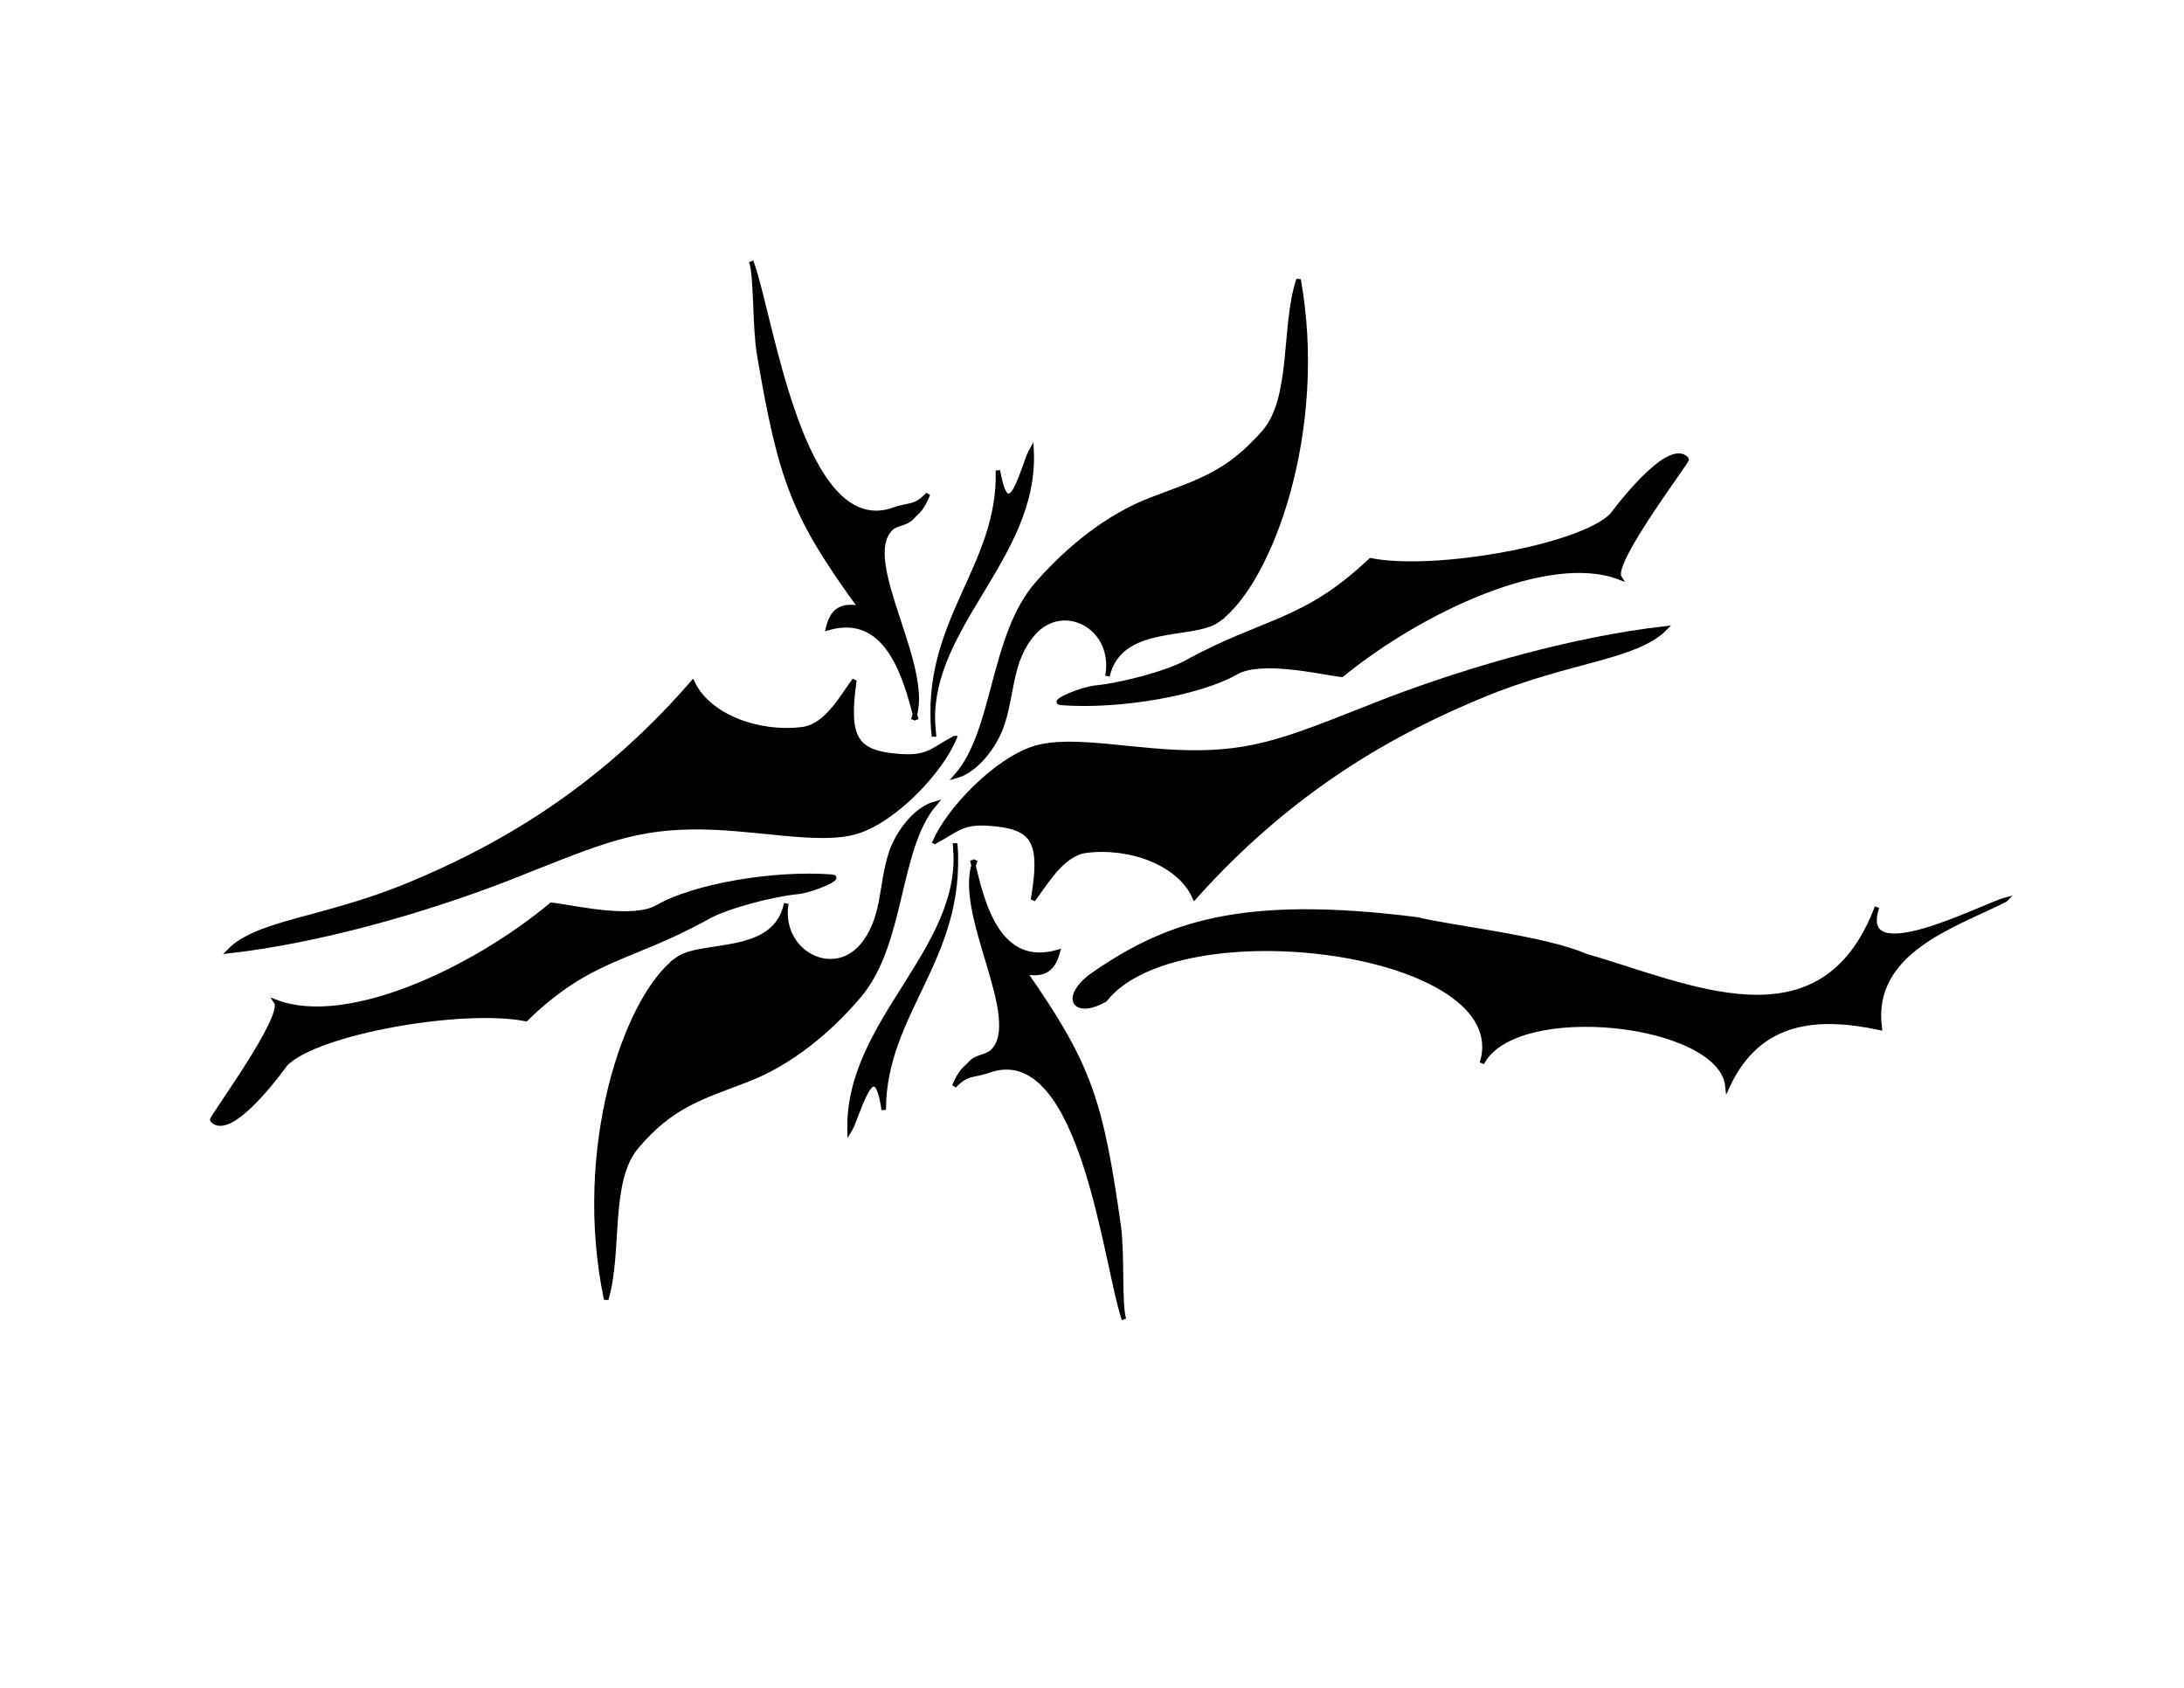 <?xml version="1.0" encoding="UTF-8" standalone="no"?>
<!-- Created with Inkscape (http://www.inkscape.org/) -->

<svg
   xmlns:dc="http://purl.org/dc/elements/1.1/"
   xmlns:cc="http://creativecommons.org/ns#"
   xmlns:rdf="http://www.w3.org/1999/02/22-rdf-syntax-ns#"
   xmlns:svg="http://www.w3.org/2000/svg"
   xmlns="http://www.w3.org/2000/svg"
   xmlns:sodipodi="http://sodipodi.sourceforge.net/DTD/sodipodi-0.dtd"
   xmlns:inkscape="http://www.inkscape.org/namespaces/inkscape"
   width="990"
   height="765"
   id="svg3186"
   version="1.1"
   inkscape:version="0.48.4 r9939"
   sodipodi:docname="Labyrinth of the Serpent.svg">
  <defs
     id="defs3188" />
  <sodipodi:namedview
     id="base"
     pagecolor="#ffffff"
     bordercolor="#666666"
     borderopacity="1.0"
     inkscape:pageopacity="0.0"
     inkscape:pageshadow="2"
     inkscape:zoom="0.98994949"
     inkscape:cx="451.86025"
     inkscape:cy="410.63116"
     inkscape:document-units="pt"
     inkscape:current-layer="layer1"
     showgrid="false"
     units="pt"
     inkscape:window-width="1855"
     inkscape:window-height="1056"
     inkscape:window-x="65"
     inkscape:window-y="24"
     inkscape:window-maximized="1">
    <sodipodi:guide
       position="0,0"
       orientation="0,990"
       id="guide3372" />
    <sodipodi:guide
       position="990,0"
       orientation="-765,0"
       id="guide3374" />
    <sodipodi:guide
       position="990,765"
       orientation="0,-990"
       id="guide3376" />
    <sodipodi:guide
       position="90,90"
       orientation="1,0"
       id="guide3378" />
  </sodipodi:namedview>
  <g
     inkscape:label="Layer 1"
     inkscape:groupmode="layer"
     id="layer1"
     transform="translate(0,-287.362)">
    <path
       style="fill:#000000;stroke:#000000;stroke-width:2.047px;stroke-linecap:butt;stroke-linejoin:miter;stroke-opacity:1"
       d="m 423.759,668.841 c 6.323,-14.614 27.677,-36.897 45.177,-42.365 17.5,-5.467 46.734,2.41 75.295,1.953 28.561,-0.457 45.103,-8.291 84.878,-23.818 38.361,-14.588 85.001,-27.776 125.605,-32.408 -13.437,13.39 -43.098,14.045 -82.14,30.065 -39.042,16.02 -86.173,41.494 -131.081,91.757 -6.902,-15.595 -29.684,-23.675 -49.284,-21.085 -10.948,1.447 -18.478,15.222 -23.957,22.256 4.251,-24.897 1.076,-32.307 -16.357,-34.248 -15.635,-1.741 -16.829,1.833 -28.135,7.892 z"
       id="path4297-4"
       inkscape:connector-curvature="0"
       sodipodi:nodetypes="czzcczcscsc" />
    <path
       style="fill:#000000;stroke:#000000;stroke-width:2.047px;stroke-linecap:butt;stroke-linejoin:miter;stroke-opacity:1"
       d="m 908.924,695.216 c -9.831,2.617 -67.879,33.119 -58.082,3.313 -24.927,65.744 -85.825,35.296 -132.135,22.088 -18.852,-8.213 -60.463,-12.621 -76.474,-16.566 -79.587,-9.999 -113.713,1.782 -148.35,26.229 -12.531,10.323 -5.838,17.549 7.018,10.215 33.026,-42.372 186.829,-22.758 170.857,28.714 15.055,-29.266 108.446,-19.043 111.323,10.492 14.183,-30.55 40.674,-32.513 68.972,-26.505 -4.475,-34.835 34.161,-46.465 56.871,-57.98 z"
       id="path4392-1"
       inkscape:connector-curvature="0"
       sodipodi:nodetypes="cccccccccc" />
    <path
       style="fill:#000000;stroke:#000000;stroke-width:2.047px;stroke-linecap:butt;stroke-linejoin:miter;stroke-opacity:1"
       d="m 552.085,568.39 c 23.879,-17.343 48.868,-86.181 36.543,-154.337 -7.067,21.261 -2.043,53.684 -15.73,69.3 -16.361,18.666 -29.121,22.118 -50.821,30.37 -19.823,7.539 -37.736,22.068 -51.789,38.101 -20.893,23.835 -18.784,66.709 -36.785,87.246 9.116,-2.579 17.183,-13.529 20.329,-22.087 5.357,-14.575 3.605,-30.066 14.52,-42.519 13.677,-15.603 37.759,-2.787 33.639,19.327 5.79,-24.662 38.788,-17.188 50.095,-25.401 z"
       id="path4412-5"
       inkscape:connector-curvature="0"
       sodipodi:nodetypes="scssscsscs" />
    <path
       style="fill:#000000;stroke:#000000;stroke-width:2.047px;stroke-linecap:butt;stroke-linejoin:miter;stroke-opacity:1"
       d="m 480.935,605.939 c 26.474,2.042 62.687,-4.284 79.378,-13.805 11.4,-6.503 37.922,-0.162 47.917,1.104 35.597,-29.064 93.574,-56.562 125.843,-44.175 -4.227,-6.682 31.133,-52.832 30.493,-53.562 -8.291,-9.458 -33.881,25.401 -33.881,25.401 -14.279,14.427 -80.567,26.165 -109.387,20.431 -30.354,28.715 -48.126,26.768 -83.734,46.384 -8.485,4.674 -29.069,10.182 -40.899,11.32 -6.24,0.6 -20.559,6.53 -15.73,6.903 z"
       id="path4434-9"
       inkscape:connector-curvature="0"
       sodipodi:nodetypes="sscccscsss" />
    <path
       style="fill:#000000;stroke:#000000;stroke-width:2.047px;stroke-linecap:butt;stroke-linejoin:miter;stroke-opacity:1"
       d="m 440.762,677.172 c 4.366,20.078 11.962,49.322 38.721,41.69 -2.497,9.17 -7.314,10.329 -15.004,9.111 29.345,42.074 34.499,58.039 42.593,114.855 1.807,12.686 0.292,36.045 2.42,42.519 -8.35,-24.176 -18.585,-125.458 -60.018,-113.199 -8.238,3.133 -10.878,0.95 -16.94,7.455 3.499,-7.857 5.111,-7.763 7.26,-10.215 3.023,-3.449 7.298,-2.675 10.164,-5.522 14.952,-14.85 -17.779,-63.796 -7.744,-86.694"
       id="path4454-9"
       inkscape:connector-curvature="0"
       sodipodi:nodetypes="cccsccccsc" />
    <path
       style="fill:#000000;stroke:#000000;stroke-width:2.047px;stroke-linecap:butt;stroke-linejoin:miter;stroke-opacity:1"
       d="m 433.018,670.545 c 3.759,51.226 -32.429,75.743 -32.429,119.825 -4.12,-28.514 -12.079,3.942 -15.488,9.387 -1.18,-49.841 52.517,-81.981 47.917,-129.212 z"
       id="path4478-9"
       inkscape:connector-curvature="0" />
    <path
       style="fill:#000000;stroke:#000000;stroke-width:2.047px;stroke-linecap:butt;stroke-linejoin:miter;stroke-opacity:1"
       d="m 432.629,621.927 c -5.915,14.588 -26.667,36.835 -44.041,42.295 -17.374,5.46 -46.886,-2.399 -75.485,-1.939 -28.599,0.46 -44.946,8.283 -84.346,23.787 -38.011,14.567 -84.356,27.738 -124.899,32.367 13.077,-13.368 42.772,-14.025 81.423,-30.023 38.651,-15.997 85.136,-41.431 128.681,-91.611 7.362,15.567 30.417,23.628 49.977,21.04 10.926,-1.446 18.074,-15.197 23.361,-22.219 -3.543,24.853 -0.151,32.249 17.369,34.184 15.713,1.736 16.806,-1.832 27.959,-7.882 z"
       id="path4297-4-7"
       inkscape:connector-curvature="0"
       sodipodi:nodetypes="czzcczcscsc" />
    <path
       style="fill:#000000;stroke:#000000;stroke-width:2.047px;stroke-linecap:butt;stroke-linejoin:miter;stroke-opacity:1"
       d="m 306.957,722.216 c -23.423,17.315 -46.481,86.034 -32.178,154.066 6.469,-21.224 0.505,-53.588 13.769,-69.178 15.854,-18.634 28.538,-22.083 50.04,-30.323 19.642,-7.528 37.17,-22.034 50.788,-38.04 20.246,-23.796 16.902,-66.593 34.346,-87.095 -9.059,2.576 -16.825,13.507 -19.731,22.051 -4.948,14.55 -2.748,30.013 -13.326,42.445 -13.253,15.577 -37.746,2.787 -34.254,-19.287 -5.093,24.619 -38.364,17.163 -49.456,25.362 z"
       id="path4412-5-7"
       inkscape:connector-curvature="0"
       sodipodi:nodetypes="scssscsscs" />
    <path
       style="fill:#000000;stroke:#000000;stroke-width:2.047px;stroke-linecap:butt;stroke-linejoin:miter;stroke-opacity:1"
       d="m 377.156,684.724 c -26.58,-2.034 -62.676,4.285 -79.124,13.791 -11.234,6.493 -37.985,0.167 -48.035,-1.096 -34.826,29.017 -92.118,56.474 -124.8,44.113 4.427,6.67 -29.672,52.742 -29.01,53.471 8.577,9.44 33.212,-25.36 33.212,-25.36 13.891,-14.403 79.959,-26.129 108.996,-20.409 29.584,-28.668 47.443,-26.727 82.552,-46.312 8.366,-4.667 28.829,-10.168 40.647,-11.305 6.234,-0.6 20.409,-6.521 15.56,-6.892 z"
       id="path4434-9-4"
       inkscape:connector-curvature="0"
       sodipodi:nodetypes="sscccscsss" />
    <path
       style="fill:#000000;stroke:#000000;stroke-width:2.047px;stroke-linecap:butt;stroke-linejoin:miter;stroke-opacity:1"
       d="m 415.356,613.614 c -4.951,-20.042 -13.399,-49.233 -39.987,-41.611 2.238,-9.154 7.03,-10.312 14.77,-9.097 -30.606,-41.995 -36.227,-57.93 -45.967,-114.644 -2.175,-12.663 -1.327,-35.98 -3.645,-42.442 9.059,24.131 22.219,125.231 63.375,112.988 8.163,-3.129 10.87,-0.95 16.757,-7.444 -3.279,7.843 -4.897,7.75 -6.98,10.198 -2.929,3.443 -7.234,2.671 -10.024,5.513 -14.553,14.825 19.643,63.68 10.247,86.538"
       id="path4454-9-6"
       inkscape:connector-curvature="0"
       sodipodi:nodetypes="cccsccccsc" />
    <path
       style="fill:#000000;stroke:#000000;stroke-width:2.047px;stroke-linecap:butt;stroke-linejoin:miter;stroke-opacity:1"
       d="m 423.304,620.227 c -5.236,-51.134 30.312,-75.612 29.047,-119.615 4.946,28.463 11.988,-3.937 15.247,-9.373 2.613,49.751 -50.258,81.841 -44.293,128.988 z"
       id="path4478-9-4"
       inkscape:connector-curvature="0" />
  </g>
</svg>
